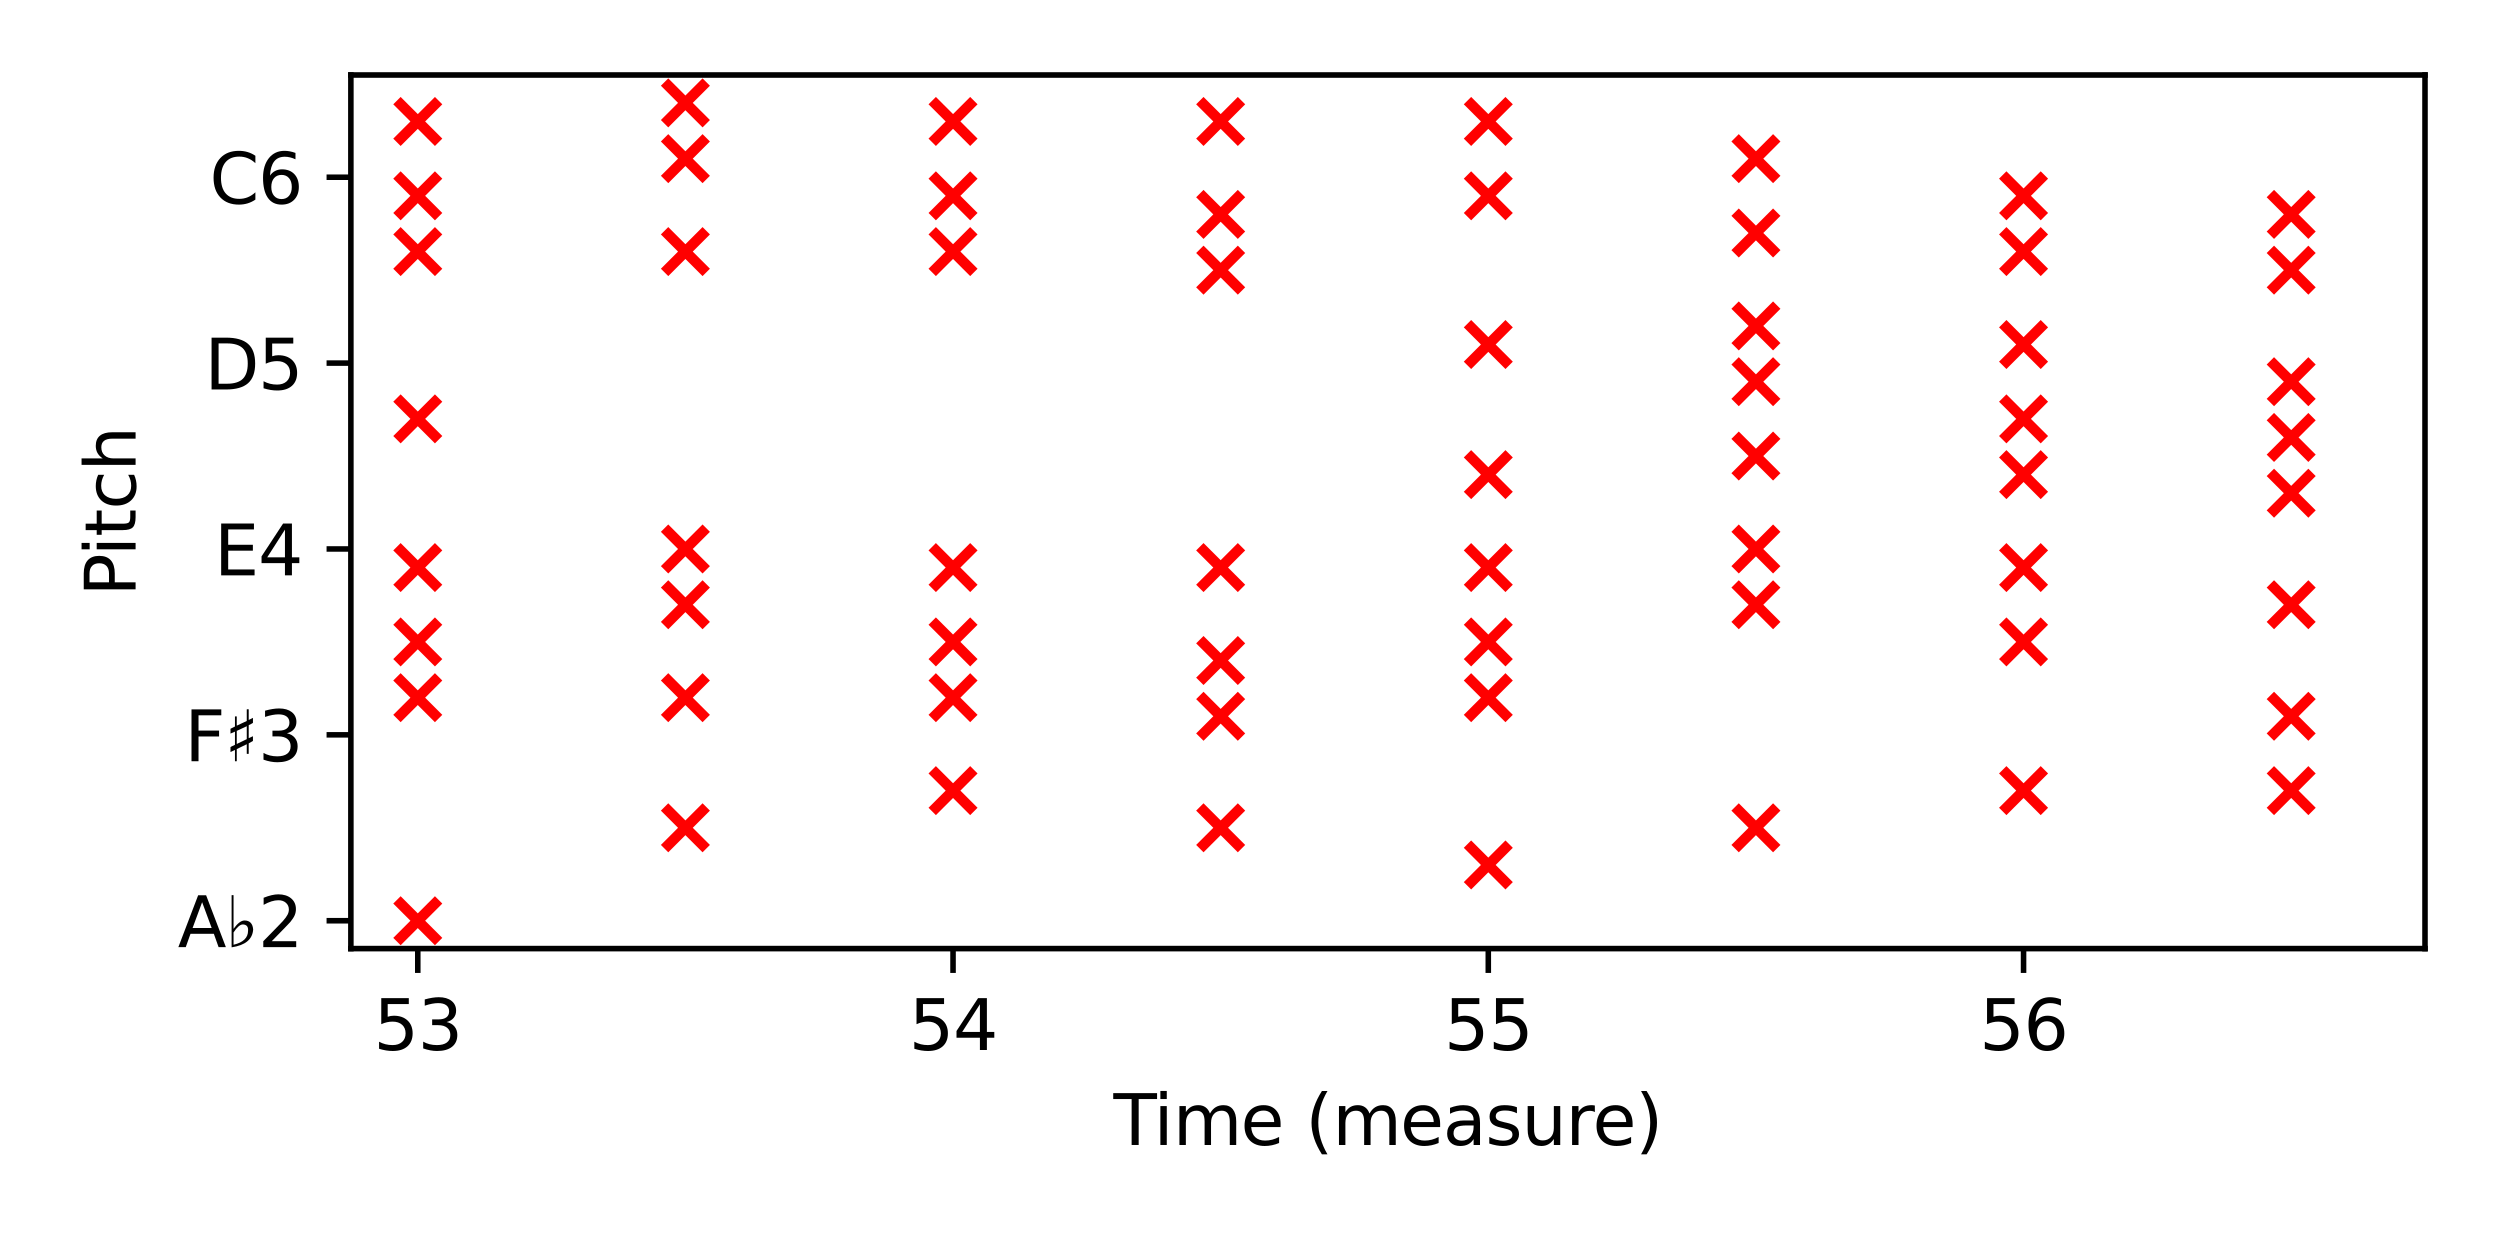 <?xml version="1.0" encoding="utf-8" standalone="no"?>
<!DOCTYPE svg PUBLIC "-//W3C//DTD SVG 1.1//EN"
  "http://www.w3.org/Graphics/SVG/1.1/DTD/svg11.dtd">
<svg xmlns:xlink="http://www.w3.org/1999/xlink" width="360pt" height="180pt" viewBox="0 0 360 180" xmlns="http://www.w3.org/2000/svg" version="1.1">
 <defs>
  <style type="text/css">*{stroke-linejoin: round; stroke-linecap: butt}</style>
 </defs>
 <g id="figure_1">
  <g id="patch_1">
   <path d="M 0 180 
L 360 180 
L 360 0 
L 0 0 
z
" style="fill: #ffffff"/>
  </g>
  <g id="axes_1">
   <g id="patch_2">
    <path d="M 50.525 136.6 
L 349.2 136.6 
L 349.2 10.8 
L 50.525 10.8 
z
" style="fill: #ffffff"/>
   </g>
   <g id="PathCollection_1">
    <defs>
     <path id="m764b1e6db7" d="M -3 3 
L 3 -3 
M -3 -3 
L 3 3 
" style="stroke: #ff0000; stroke-width: 1.5"/>
    </defs>
    <g clip-path="url(#pe4eaf1f018)">
     <use xlink:href="#m764b1e6db7" x="60.16" y="132.585" style="fill: #ff0000; stroke: #ff0000; stroke-width: 1.5"/>
     <use xlink:href="#m764b1e6db7" x="214.315" y="124.555" style="fill: #ff0000; stroke: #ff0000; stroke-width: 1.5"/>
     <use xlink:href="#m764b1e6db7" x="98.698" y="119.202" style="fill: #ff0000; stroke: #ff0000; stroke-width: 1.5"/>
     <use xlink:href="#m764b1e6db7" x="175.776" y="119.202" style="fill: #ff0000; stroke: #ff0000; stroke-width: 1.5"/>
     <use xlink:href="#m764b1e6db7" x="252.853" y="119.202" style="fill: #ff0000; stroke: #ff0000; stroke-width: 1.5"/>
     <use xlink:href="#m764b1e6db7" x="137.237" y="113.849" style="fill: #ff0000; stroke: #ff0000; stroke-width: 1.5"/>
     <use xlink:href="#m764b1e6db7" x="291.392" y="113.849" style="fill: #ff0000; stroke: #ff0000; stroke-width: 1.5"/>
     <use xlink:href="#m764b1e6db7" x="329.931" y="113.849" style="fill: #ff0000; stroke: #ff0000; stroke-width: 1.5"/>
     <use xlink:href="#m764b1e6db7" x="175.776" y="103.143" style="fill: #ff0000; stroke: #ff0000; stroke-width: 1.5"/>
     <use xlink:href="#m764b1e6db7" x="329.931" y="103.143" style="fill: #ff0000; stroke: #ff0000; stroke-width: 1.5"/>
     <use xlink:href="#m764b1e6db7" x="60.16" y="100.466" style="fill: #ff0000; stroke: #ff0000; stroke-width: 1.5"/>
     <use xlink:href="#m764b1e6db7" x="98.698" y="100.466" style="fill: #ff0000; stroke: #ff0000; stroke-width: 1.5"/>
     <use xlink:href="#m764b1e6db7" x="137.237" y="100.466" style="fill: #ff0000; stroke: #ff0000; stroke-width: 1.5"/>
     <use xlink:href="#m764b1e6db7" x="214.315" y="100.466" style="fill: #ff0000; stroke: #ff0000; stroke-width: 1.5"/>
     <use xlink:href="#m764b1e6db7" x="175.776" y="95.113" style="fill: #ff0000; stroke: #ff0000; stroke-width: 1.5"/>
     <use xlink:href="#m764b1e6db7" x="60.16" y="92.436" style="fill: #ff0000; stroke: #ff0000; stroke-width: 1.5"/>
     <use xlink:href="#m764b1e6db7" x="137.237" y="92.436" style="fill: #ff0000; stroke: #ff0000; stroke-width: 1.5"/>
     <use xlink:href="#m764b1e6db7" x="214.315" y="92.436" style="fill: #ff0000; stroke: #ff0000; stroke-width: 1.5"/>
     <use xlink:href="#m764b1e6db7" x="291.392" y="92.436" style="fill: #ff0000; stroke: #ff0000; stroke-width: 1.5"/>
     <use xlink:href="#m764b1e6db7" x="98.698" y="87.083" style="fill: #ff0000; stroke: #ff0000; stroke-width: 1.5"/>
     <use xlink:href="#m764b1e6db7" x="252.853" y="87.083" style="fill: #ff0000; stroke: #ff0000; stroke-width: 1.5"/>
     <use xlink:href="#m764b1e6db7" x="329.931" y="87.083" style="fill: #ff0000; stroke: #ff0000; stroke-width: 1.5"/>
     <use xlink:href="#m764b1e6db7" x="60.16" y="81.73" style="fill: #ff0000; stroke: #ff0000; stroke-width: 1.5"/>
     <use xlink:href="#m764b1e6db7" x="137.237" y="81.73" style="fill: #ff0000; stroke: #ff0000; stroke-width: 1.5"/>
     <use xlink:href="#m764b1e6db7" x="175.776" y="81.73" style="fill: #ff0000; stroke: #ff0000; stroke-width: 1.5"/>
     <use xlink:href="#m764b1e6db7" x="214.315" y="81.73" style="fill: #ff0000; stroke: #ff0000; stroke-width: 1.5"/>
     <use xlink:href="#m764b1e6db7" x="291.392" y="81.73" style="fill: #ff0000; stroke: #ff0000; stroke-width: 1.5"/>
     <use xlink:href="#m764b1e6db7" x="98.698" y="79.053" style="fill: #ff0000; stroke: #ff0000; stroke-width: 1.5"/>
     <use xlink:href="#m764b1e6db7" x="252.853" y="79.053" style="fill: #ff0000; stroke: #ff0000; stroke-width: 1.5"/>
     <use xlink:href="#m764b1e6db7" x="329.931" y="71.023" style="fill: #ff0000; stroke: #ff0000; stroke-width: 1.5"/>
     <use xlink:href="#m764b1e6db7" x="214.315" y="68.347" style="fill: #ff0000; stroke: #ff0000; stroke-width: 1.5"/>
     <use xlink:href="#m764b1e6db7" x="291.392" y="68.347" style="fill: #ff0000; stroke: #ff0000; stroke-width: 1.5"/>
     <use xlink:href="#m764b1e6db7" x="252.853" y="65.67" style="fill: #ff0000; stroke: #ff0000; stroke-width: 1.5"/>
     <use xlink:href="#m764b1e6db7" x="329.931" y="62.994" style="fill: #ff0000; stroke: #ff0000; stroke-width: 1.5"/>
     <use xlink:href="#m764b1e6db7" x="60.16" y="60.317" style="fill: #ff0000; stroke: #ff0000; stroke-width: 1.5"/>
     <use xlink:href="#m764b1e6db7" x="291.392" y="60.317" style="fill: #ff0000; stroke: #ff0000; stroke-width: 1.5"/>
     <use xlink:href="#m764b1e6db7" x="252.853" y="54.964" style="fill: #ff0000; stroke: #ff0000; stroke-width: 1.5"/>
     <use xlink:href="#m764b1e6db7" x="329.931" y="54.964" style="fill: #ff0000; stroke: #ff0000; stroke-width: 1.5"/>
     <use xlink:href="#m764b1e6db7" x="214.315" y="49.611" style="fill: #ff0000; stroke: #ff0000; stroke-width: 1.5"/>
     <use xlink:href="#m764b1e6db7" x="291.392" y="49.611" style="fill: #ff0000; stroke: #ff0000; stroke-width: 1.5"/>
     <use xlink:href="#m764b1e6db7" x="252.853" y="46.934" style="fill: #ff0000; stroke: #ff0000; stroke-width: 1.5"/>
     <use xlink:href="#m764b1e6db7" x="175.776" y="38.904" style="fill: #ff0000; stroke: #ff0000; stroke-width: 1.5"/>
     <use xlink:href="#m764b1e6db7" x="329.931" y="38.904" style="fill: #ff0000; stroke: #ff0000; stroke-width: 1.5"/>
     <use xlink:href="#m764b1e6db7" x="60.16" y="36.228" style="fill: #ff0000; stroke: #ff0000; stroke-width: 1.5"/>
     <use xlink:href="#m764b1e6db7" x="98.698" y="36.228" style="fill: #ff0000; stroke: #ff0000; stroke-width: 1.5"/>
     <use xlink:href="#m764b1e6db7" x="137.237" y="36.228" style="fill: #ff0000; stroke: #ff0000; stroke-width: 1.5"/>
     <use xlink:href="#m764b1e6db7" x="291.392" y="36.228" style="fill: #ff0000; stroke: #ff0000; stroke-width: 1.5"/>
     <use xlink:href="#m764b1e6db7" x="252.853" y="33.551" style="fill: #ff0000; stroke: #ff0000; stroke-width: 1.5"/>
     <use xlink:href="#m764b1e6db7" x="175.776" y="30.874" style="fill: #ff0000; stroke: #ff0000; stroke-width: 1.5"/>
     <use xlink:href="#m764b1e6db7" x="329.931" y="30.874" style="fill: #ff0000; stroke: #ff0000; stroke-width: 1.5"/>
     <use xlink:href="#m764b1e6db7" x="60.16" y="28.198" style="fill: #ff0000; stroke: #ff0000; stroke-width: 1.5"/>
     <use xlink:href="#m764b1e6db7" x="137.237" y="28.198" style="fill: #ff0000; stroke: #ff0000; stroke-width: 1.5"/>
     <use xlink:href="#m764b1e6db7" x="214.315" y="28.198" style="fill: #ff0000; stroke: #ff0000; stroke-width: 1.5"/>
     <use xlink:href="#m764b1e6db7" x="291.392" y="28.198" style="fill: #ff0000; stroke: #ff0000; stroke-width: 1.5"/>
     <use xlink:href="#m764b1e6db7" x="98.698" y="22.845" style="fill: #ff0000; stroke: #ff0000; stroke-width: 1.5"/>
     <use xlink:href="#m764b1e6db7" x="252.853" y="22.845" style="fill: #ff0000; stroke: #ff0000; stroke-width: 1.5"/>
     <use xlink:href="#m764b1e6db7" x="60.16" y="17.491" style="fill: #ff0000; stroke: #ff0000; stroke-width: 1.5"/>
     <use xlink:href="#m764b1e6db7" x="137.237" y="17.491" style="fill: #ff0000; stroke: #ff0000; stroke-width: 1.5"/>
     <use xlink:href="#m764b1e6db7" x="175.776" y="17.491" style="fill: #ff0000; stroke: #ff0000; stroke-width: 1.5"/>
     <use xlink:href="#m764b1e6db7" x="214.315" y="17.491" style="fill: #ff0000; stroke: #ff0000; stroke-width: 1.5"/>
     <use xlink:href="#m764b1e6db7" x="98.698" y="14.815" style="fill: #ff0000; stroke: #ff0000; stroke-width: 1.5"/>
    </g>
   </g>
   <g id="matplotlib.axis_1">
    <g id="xtick_1">
     <g id="line2d_1">
      <defs>
       <path id="m5c507413f5" d="M 0 0 
L 0 3.5 
" style="stroke: #000000; stroke-width: 0.8"/>
      </defs>
      <g>
       <use xlink:href="#m5c507413f5" x="60.16" y="136.6" style="stroke: #000000; stroke-width: 0.8"/>
      </g>
     </g>
     <g id="text_1">
      <!-- 53 -->
      <g transform="translate(53.797 151.198)scale(0.1 -0.1)">
       <defs>
        <path id="DejaVuSans-35" d="M 691 4666 
L 3169 4666 
L 3169 4134 
L 1269 4134 
L 1269 2991 
Q 1406 3038 1543 3061 
Q 1681 3084 1819 3084 
Q 2600 3084 3056 2656 
Q 3513 2228 3513 1497 
Q 3513 744 3044 326 
Q 2575 -91 1722 -91 
Q 1428 -91 1123 -41 
Q 819 9 494 109 
L 494 744 
Q 775 591 1075 516 
Q 1375 441 1709 441 
Q 2250 441 2565 725 
Q 2881 1009 2881 1497 
Q 2881 1984 2565 2268 
Q 2250 2553 1709 2553 
Q 1456 2553 1204 2497 
Q 953 2441 691 2322 
L 691 4666 
z
" transform="scale(0.016)"/>
        <path id="DejaVuSans-33" d="M 2597 2516 
Q 3050 2419 3304 2112 
Q 3559 1806 3559 1356 
Q 3559 666 3084 287 
Q 2609 -91 1734 -91 
Q 1441 -91 1130 -33 
Q 819 25 488 141 
L 488 750 
Q 750 597 1062 519 
Q 1375 441 1716 441 
Q 2309 441 2620 675 
Q 2931 909 2931 1356 
Q 2931 1769 2642 2001 
Q 2353 2234 1838 2234 
L 1294 2234 
L 1294 2753 
L 1863 2753 
Q 2328 2753 2575 2939 
Q 2822 3125 2822 3475 
Q 2822 3834 2567 4026 
Q 2313 4219 1838 4219 
Q 1578 4219 1281 4162 
Q 984 4106 628 3988 
L 628 4550 
Q 988 4650 1302 4700 
Q 1616 4750 1894 4750 
Q 2613 4750 3031 4423 
Q 3450 4097 3450 3541 
Q 3450 3153 3228 2886 
Q 3006 2619 2597 2516 
z
" transform="scale(0.016)"/>
       </defs>
       <use xlink:href="#DejaVuSans-35"/>
       <use xlink:href="#DejaVuSans-33" x="63.623"/>
      </g>
     </g>
    </g>
    <g id="xtick_2">
     <g id="line2d_2">
      <g>
       <use xlink:href="#m5c507413f5" x="137.237" y="136.6" style="stroke: #000000; stroke-width: 0.8"/>
      </g>
     </g>
     <g id="text_2">
      <!-- 54 -->
      <g transform="translate(130.875 151.198)scale(0.1 -0.1)">
       <defs>
        <path id="DejaVuSans-34" d="M 2419 4116 
L 825 1625 
L 2419 1625 
L 2419 4116 
z
M 2253 4666 
L 3047 4666 
L 3047 1625 
L 3713 1625 
L 3713 1100 
L 3047 1100 
L 3047 0 
L 2419 0 
L 2419 1100 
L 313 1100 
L 313 1709 
L 2253 4666 
z
" transform="scale(0.016)"/>
       </defs>
       <use xlink:href="#DejaVuSans-35"/>
       <use xlink:href="#DejaVuSans-34" x="63.623"/>
      </g>
     </g>
    </g>
    <g id="xtick_3">
     <g id="line2d_3">
      <g>
       <use xlink:href="#m5c507413f5" x="214.315" y="136.6" style="stroke: #000000; stroke-width: 0.8"/>
      </g>
     </g>
     <g id="text_3">
      <!-- 55 -->
      <g transform="translate(207.952 151.198)scale(0.1 -0.1)">
       <use xlink:href="#DejaVuSans-35"/>
       <use xlink:href="#DejaVuSans-35" x="63.623"/>
      </g>
     </g>
    </g>
    <g id="xtick_4">
     <g id="line2d_4">
      <g>
       <use xlink:href="#m5c507413f5" x="291.392" y="136.6" style="stroke: #000000; stroke-width: 0.8"/>
      </g>
     </g>
     <g id="text_4">
      <!-- 56 -->
      <g transform="translate(285.029 151.198)scale(0.1 -0.1)">
       <defs>
        <path id="DejaVuSans-36" d="M 2113 2584 
Q 1688 2584 1439 2293 
Q 1191 2003 1191 1497 
Q 1191 994 1439 701 
Q 1688 409 2113 409 
Q 2538 409 2786 701 
Q 3034 994 3034 1497 
Q 3034 2003 2786 2293 
Q 2538 2584 2113 2584 
z
M 3366 4563 
L 3366 3988 
Q 3128 4100 2886 4159 
Q 2644 4219 2406 4219 
Q 1781 4219 1451 3797 
Q 1122 3375 1075 2522 
Q 1259 2794 1537 2939 
Q 1816 3084 2150 3084 
Q 2853 3084 3261 2657 
Q 3669 2231 3669 1497 
Q 3669 778 3244 343 
Q 2819 -91 2113 -91 
Q 1303 -91 875 529 
Q 447 1150 447 2328 
Q 447 3434 972 4092 
Q 1497 4750 2381 4750 
Q 2619 4750 2861 4703 
Q 3103 4656 3366 4563 
z
" transform="scale(0.016)"/>
       </defs>
       <use xlink:href="#DejaVuSans-35"/>
       <use xlink:href="#DejaVuSans-36" x="63.623"/>
      </g>
     </g>
    </g>
    <g id="text_5">
     <!-- Time (measure) -->
     <g transform="translate(160.334 164.877)scale(0.1 -0.1)">
      <defs>
       <path id="DejaVuSans-54" d="M -19 4666 
L 3928 4666 
L 3928 4134 
L 2272 4134 
L 2272 0 
L 1638 0 
L 1638 4134 
L -19 4134 
L -19 4666 
z
" transform="scale(0.016)"/>
       <path id="DejaVuSans-69" d="M 603 3500 
L 1178 3500 
L 1178 0 
L 603 0 
L 603 3500 
z
M 603 4863 
L 1178 4863 
L 1178 4134 
L 603 4134 
L 603 4863 
z
" transform="scale(0.016)"/>
       <path id="DejaVuSans-6d" d="M 3328 2828 
Q 3544 3216 3844 3400 
Q 4144 3584 4550 3584 
Q 5097 3584 5394 3201 
Q 5691 2819 5691 2113 
L 5691 0 
L 5113 0 
L 5113 2094 
Q 5113 2597 4934 2840 
Q 4756 3084 4391 3084 
Q 3944 3084 3684 2787 
Q 3425 2491 3425 1978 
L 3425 0 
L 2847 0 
L 2847 2094 
Q 2847 2600 2669 2842 
Q 2491 3084 2119 3084 
Q 1678 3084 1418 2786 
Q 1159 2488 1159 1978 
L 1159 0 
L 581 0 
L 581 3500 
L 1159 3500 
L 1159 2956 
Q 1356 3278 1631 3431 
Q 1906 3584 2284 3584 
Q 2666 3584 2933 3390 
Q 3200 3197 3328 2828 
z
" transform="scale(0.016)"/>
       <path id="DejaVuSans-65" d="M 3597 1894 
L 3597 1613 
L 953 1613 
Q 991 1019 1311 708 
Q 1631 397 2203 397 
Q 2534 397 2845 478 
Q 3156 559 3463 722 
L 3463 178 
Q 3153 47 2828 -22 
Q 2503 -91 2169 -91 
Q 1331 -91 842 396 
Q 353 884 353 1716 
Q 353 2575 817 3079 
Q 1281 3584 2069 3584 
Q 2775 3584 3186 3129 
Q 3597 2675 3597 1894 
z
M 3022 2063 
Q 3016 2534 2758 2815 
Q 2500 3097 2075 3097 
Q 1594 3097 1305 2825 
Q 1016 2553 972 2059 
L 3022 2063 
z
" transform="scale(0.016)"/>
       <path id="DejaVuSans-20" transform="scale(0.016)"/>
       <path id="DejaVuSans-28" d="M 1984 4856 
Q 1566 4138 1362 3434 
Q 1159 2731 1159 2009 
Q 1159 1288 1364 580 
Q 1569 -128 1984 -844 
L 1484 -844 
Q 1016 -109 783 600 
Q 550 1309 550 2009 
Q 550 2706 781 3412 
Q 1013 4119 1484 4856 
L 1984 4856 
z
" transform="scale(0.016)"/>
       <path id="DejaVuSans-61" d="M 2194 1759 
Q 1497 1759 1228 1600 
Q 959 1441 959 1056 
Q 959 750 1161 570 
Q 1363 391 1709 391 
Q 2188 391 2477 730 
Q 2766 1069 2766 1631 
L 2766 1759 
L 2194 1759 
z
M 3341 1997 
L 3341 0 
L 2766 0 
L 2766 531 
Q 2569 213 2275 61 
Q 1981 -91 1556 -91 
Q 1019 -91 701 211 
Q 384 513 384 1019 
Q 384 1609 779 1909 
Q 1175 2209 1959 2209 
L 2766 2209 
L 2766 2266 
Q 2766 2663 2505 2880 
Q 2244 3097 1772 3097 
Q 1472 3097 1187 3025 
Q 903 2953 641 2809 
L 641 3341 
Q 956 3463 1253 3523 
Q 1550 3584 1831 3584 
Q 2591 3584 2966 3190 
Q 3341 2797 3341 1997 
z
" transform="scale(0.016)"/>
       <path id="DejaVuSans-73" d="M 2834 3397 
L 2834 2853 
Q 2591 2978 2328 3040 
Q 2066 3103 1784 3103 
Q 1356 3103 1142 2972 
Q 928 2841 928 2578 
Q 928 2378 1081 2264 
Q 1234 2150 1697 2047 
L 1894 2003 
Q 2506 1872 2764 1633 
Q 3022 1394 3022 966 
Q 3022 478 2636 193 
Q 2250 -91 1575 -91 
Q 1294 -91 989 -36 
Q 684 19 347 128 
L 347 722 
Q 666 556 975 473 
Q 1284 391 1588 391 
Q 1994 391 2212 530 
Q 2431 669 2431 922 
Q 2431 1156 2273 1281 
Q 2116 1406 1581 1522 
L 1381 1569 
Q 847 1681 609 1914 
Q 372 2147 372 2553 
Q 372 3047 722 3315 
Q 1072 3584 1716 3584 
Q 2034 3584 2315 3537 
Q 2597 3491 2834 3397 
z
" transform="scale(0.016)"/>
       <path id="DejaVuSans-75" d="M 544 1381 
L 544 3500 
L 1119 3500 
L 1119 1403 
Q 1119 906 1312 657 
Q 1506 409 1894 409 
Q 2359 409 2629 706 
Q 2900 1003 2900 1516 
L 2900 3500 
L 3475 3500 
L 3475 0 
L 2900 0 
L 2900 538 
Q 2691 219 2414 64 
Q 2138 -91 1772 -91 
Q 1169 -91 856 284 
Q 544 659 544 1381 
z
M 1991 3584 
L 1991 3584 
z
" transform="scale(0.016)"/>
       <path id="DejaVuSans-72" d="M 2631 2963 
Q 2534 3019 2420 3045 
Q 2306 3072 2169 3072 
Q 1681 3072 1420 2755 
Q 1159 2438 1159 1844 
L 1159 0 
L 581 0 
L 581 3500 
L 1159 3500 
L 1159 2956 
Q 1341 3275 1631 3429 
Q 1922 3584 2338 3584 
Q 2397 3584 2469 3576 
Q 2541 3569 2628 3553 
L 2631 2963 
z
" transform="scale(0.016)"/>
       <path id="DejaVuSans-29" d="M 513 4856 
L 1013 4856 
Q 1481 4119 1714 3412 
Q 1947 2706 1947 2009 
Q 1947 1309 1714 600 
Q 1481 -109 1013 -844 
L 513 -844 
Q 928 -128 1133 580 
Q 1338 1288 1338 2009 
Q 1338 2731 1133 3434 
Q 928 4138 513 4856 
z
" transform="scale(0.016)"/>
      </defs>
      <use xlink:href="#DejaVuSans-54"/>
      <use xlink:href="#DejaVuSans-69" x="57.959"/>
      <use xlink:href="#DejaVuSans-6d" x="85.742"/>
      <use xlink:href="#DejaVuSans-65" x="183.154"/>
      <use xlink:href="#DejaVuSans-20" x="244.678"/>
      <use xlink:href="#DejaVuSans-28" x="276.465"/>
      <use xlink:href="#DejaVuSans-6d" x="315.479"/>
      <use xlink:href="#DejaVuSans-65" x="412.891"/>
      <use xlink:href="#DejaVuSans-61" x="474.414"/>
      <use xlink:href="#DejaVuSans-73" x="535.693"/>
      <use xlink:href="#DejaVuSans-75" x="587.793"/>
      <use xlink:href="#DejaVuSans-72" x="651.172"/>
      <use xlink:href="#DejaVuSans-65" x="690.035"/>
      <use xlink:href="#DejaVuSans-29" x="751.559"/>
     </g>
    </g>
   </g>
   <g id="matplotlib.axis_2">
    <g id="ytick_1">
     <g id="line2d_5">
      <defs>
       <path id="m9fd7fa5789" d="M 0 0 
L -3.5 0 
" style="stroke: #000000; stroke-width: 0.8"/>
      </defs>
      <g>
       <use xlink:href="#m9fd7fa5789" x="50.525" y="132.585" style="stroke: #000000; stroke-width: 0.8"/>
      </g>
     </g>
     <g id="text_6">
      <!-- A♭2 -->
      <g transform="translate(25.605 136.384)scale(0.1 -0.1)">
       <defs>
        <path id="DejaVuSans-41" d="M 2188 4044 
L 1331 1722 
L 3047 1722 
L 2188 4044 
z
M 1831 4666 
L 2547 4666 
L 4325 0 
L 3669 0 
L 3244 1197 
L 1141 1197 
L 716 0 
L 50 0 
L 1831 4666 
z
" transform="scale(0.016)"/>
        <path id="DejaVuSans-266d" d="M 584 4678 
L 725 4678 
L 741 4659 
L 741 1656 
L 750 1656 
Q 1281 2397 1734 2397 
Q 2444 2388 2506 1584 
Q 2416 256 575 -19 
L 566 -9 
L 566 4659 
L 584 4678 
z
M 741 1322 
L 741 213 
Q 2047 522 2047 1475 
Q 2050 1516 2050 1553 
Q 2050 2016 1584 2041 
Q 1213 2041 741 1322 
z
" transform="scale(0.016)"/>
        <path id="DejaVuSans-32" d="M 1228 531 
L 3431 531 
L 3431 0 
L 469 0 
L 469 531 
Q 828 903 1448 1529 
Q 2069 2156 2228 2338 
Q 2531 2678 2651 2914 
Q 2772 3150 2772 3378 
Q 2772 3750 2511 3984 
Q 2250 4219 1831 4219 
Q 1534 4219 1204 4116 
Q 875 4013 500 3803 
L 500 4441 
Q 881 4594 1212 4672 
Q 1544 4750 1819 4750 
Q 2544 4750 2975 4387 
Q 3406 4025 3406 3419 
Q 3406 3131 3298 2873 
Q 3191 2616 2906 2266 
Q 2828 2175 2409 1742 
Q 1991 1309 1228 531 
z
" transform="scale(0.016)"/>
       </defs>
       <use xlink:href="#DejaVuSans-41"/>
       <use xlink:href="#DejaVuSans-266d" x="68.408"/>
       <use xlink:href="#DejaVuSans-32" x="115.576"/>
      </g>
     </g>
    </g>
    <g id="ytick_2">
     <g id="line2d_6">
      <g>
       <use xlink:href="#m9fd7fa5789" x="50.525" y="105.819" style="stroke: #000000; stroke-width: 0.8"/>
      </g>
     </g>
     <g id="text_7">
      <!-- F♯3 -->
      <g transform="translate(26.572 109.618)scale(0.1 -0.1)">
       <defs>
        <path id="DejaVuSans-46" d="M 628 4666 
L 3309 4666 
L 3309 4134 
L 1259 4134 
L 1259 2759 
L 3109 2759 
L 3109 2228 
L 1259 2228 
L 1259 0 
L 628 0 
L 628 4666 
z
" transform="scale(0.016)"/>
        <path id="DejaVuSans-266f" d="M 2022 4678 
L 2166 4678 
L 2181 4663 
L 2181 3713 
L 2553 3900 
L 2563 3894 
L 2563 3453 
Q 2553 3431 2181 3244 
L 2181 2078 
L 2563 2250 
L 2563 1828 
Q 2559 1816 2181 1606 
L 2181 678 
L 2166 666 
L 2022 666 
L 2006 678 
L 2006 1531 
L 1106 1094 
L 1106 13 
L 1091 0 
L 959 0 
L 944 13 
L 944 1016 
L 541 828 
L 541 1272 
Q 541 1291 944 1478 
L 944 2663 
L 938 2663 
L 541 2488 
L 541 2922 
L 944 3125 
L 944 4022 
L 959 4034 
L 1091 4034 
L 1106 4022 
L 1106 3203 
L 2006 3622 
L 2006 4663 
L 2022 4678 
z
M 1106 2731 
L 1106 1553 
L 2006 1988 
L 2006 3150 
L 1106 2731 
z
" transform="scale(0.016)"/>
       </defs>
       <use xlink:href="#DejaVuSans-46"/>
       <use xlink:href="#DejaVuSans-266f" x="57.52"/>
       <use xlink:href="#DejaVuSans-33" x="105.908"/>
      </g>
     </g>
    </g>
    <g id="ytick_3">
     <g id="line2d_7">
      <g>
       <use xlink:href="#m9fd7fa5789" x="50.525" y="79.053" style="stroke: #000000; stroke-width: 0.8"/>
      </g>
     </g>
     <g id="text_8">
      <!-- E4 -->
      <g transform="translate(30.844 82.852)scale(0.1 -0.1)">
       <defs>
        <path id="DejaVuSans-45" d="M 628 4666 
L 3578 4666 
L 3578 4134 
L 1259 4134 
L 1259 2753 
L 3481 2753 
L 3481 2222 
L 1259 2222 
L 1259 531 
L 3634 531 
L 3634 0 
L 628 0 
L 628 4666 
z
" transform="scale(0.016)"/>
       </defs>
       <use xlink:href="#DejaVuSans-45"/>
       <use xlink:href="#DejaVuSans-34" x="63.184"/>
      </g>
     </g>
    </g>
    <g id="ytick_4">
     <g id="line2d_8">
      <g>
       <use xlink:href="#m9fd7fa5789" x="50.525" y="52.287" style="stroke: #000000; stroke-width: 0.8"/>
      </g>
     </g>
     <g id="text_9">
      <!-- D5 -->
      <g transform="translate(29.462 56.086)scale(0.1 -0.1)">
       <defs>
        <path id="DejaVuSans-44" d="M 1259 4147 
L 1259 519 
L 2022 519 
Q 2988 519 3436 956 
Q 3884 1394 3884 2338 
Q 3884 3275 3436 3711 
Q 2988 4147 2022 4147 
L 1259 4147 
z
M 628 4666 
L 1925 4666 
Q 3281 4666 3915 4102 
Q 4550 3538 4550 2338 
Q 4550 1131 3912 565 
Q 3275 0 1925 0 
L 628 0 
L 628 4666 
z
" transform="scale(0.016)"/>
       </defs>
       <use xlink:href="#DejaVuSans-44"/>
       <use xlink:href="#DejaVuSans-35" x="77.002"/>
      </g>
     </g>
    </g>
    <g id="ytick_5">
     <g id="line2d_9">
      <g>
       <use xlink:href="#m9fd7fa5789" x="50.525" y="25.521" style="stroke: #000000; stroke-width: 0.8"/>
      </g>
     </g>
     <g id="text_10">
      <!-- C6 -->
      <g transform="translate(30.18 29.32)scale(0.1 -0.1)">
       <defs>
        <path id="DejaVuSans-43" d="M 4122 4306 
L 4122 3641 
Q 3803 3938 3442 4084 
Q 3081 4231 2675 4231 
Q 1875 4231 1450 3742 
Q 1025 3253 1025 2328 
Q 1025 1406 1450 917 
Q 1875 428 2675 428 
Q 3081 428 3442 575 
Q 3803 722 4122 1019 
L 4122 359 
Q 3791 134 3420 21 
Q 3050 -91 2638 -91 
Q 1578 -91 968 557 
Q 359 1206 359 2328 
Q 359 3453 968 4101 
Q 1578 4750 2638 4750 
Q 3056 4750 3426 4639 
Q 3797 4528 4122 4306 
z
" transform="scale(0.016)"/>
       </defs>
       <use xlink:href="#DejaVuSans-43"/>
       <use xlink:href="#DejaVuSans-36" x="69.824"/>
      </g>
     </g>
    </g>
    <g id="text_11">
     <!-- Pitch -->
     <g transform="translate(19.525 85.87)rotate(-90)scale(0.1 -0.1)">
      <defs>
       <path id="DejaVuSans-50" d="M 1259 4147 
L 1259 2394 
L 2053 2394 
Q 2494 2394 2734 2622 
Q 2975 2850 2975 3272 
Q 2975 3691 2734 3919 
Q 2494 4147 2053 4147 
L 1259 4147 
z
M 628 4666 
L 2053 4666 
Q 2838 4666 3239 4311 
Q 3641 3956 3641 3272 
Q 3641 2581 3239 2228 
Q 2838 1875 2053 1875 
L 1259 1875 
L 1259 0 
L 628 0 
L 628 4666 
z
" transform="scale(0.016)"/>
       <path id="DejaVuSans-74" d="M 1172 4494 
L 1172 3500 
L 2356 3500 
L 2356 3053 
L 1172 3053 
L 1172 1153 
Q 1172 725 1289 603 
Q 1406 481 1766 481 
L 2356 481 
L 2356 0 
L 1766 0 
Q 1100 0 847 248 
Q 594 497 594 1153 
L 594 3053 
L 172 3053 
L 172 3500 
L 594 3500 
L 594 4494 
L 1172 4494 
z
" transform="scale(0.016)"/>
       <path id="DejaVuSans-63" d="M 3122 3366 
L 3122 2828 
Q 2878 2963 2633 3030 
Q 2388 3097 2138 3097 
Q 1578 3097 1268 2742 
Q 959 2388 959 1747 
Q 959 1106 1268 751 
Q 1578 397 2138 397 
Q 2388 397 2633 464 
Q 2878 531 3122 666 
L 3122 134 
Q 2881 22 2623 -34 
Q 2366 -91 2075 -91 
Q 1284 -91 818 406 
Q 353 903 353 1747 
Q 353 2603 823 3093 
Q 1294 3584 2113 3584 
Q 2378 3584 2631 3529 
Q 2884 3475 3122 3366 
z
" transform="scale(0.016)"/>
       <path id="DejaVuSans-68" d="M 3513 2113 
L 3513 0 
L 2938 0 
L 2938 2094 
Q 2938 2591 2744 2837 
Q 2550 3084 2163 3084 
Q 1697 3084 1428 2787 
Q 1159 2491 1159 1978 
L 1159 0 
L 581 0 
L 581 4863 
L 1159 4863 
L 1159 2956 
Q 1366 3272 1645 3428 
Q 1925 3584 2291 3584 
Q 2894 3584 3203 3211 
Q 3513 2838 3513 2113 
z
" transform="scale(0.016)"/>
      </defs>
      <use xlink:href="#DejaVuSans-50"/>
      <use xlink:href="#DejaVuSans-69" x="58.053"/>
      <use xlink:href="#DejaVuSans-74" x="85.836"/>
      <use xlink:href="#DejaVuSans-63" x="125.045"/>
      <use xlink:href="#DejaVuSans-68" x="180.025"/>
     </g>
    </g>
   </g>
   <g id="patch_3">
    <path d="M 50.525 136.6 
L 50.525 10.8 
" style="fill: none; stroke: #000000; stroke-width: 0.8; stroke-linejoin: miter; stroke-linecap: square"/>
   </g>
   <g id="patch_4">
    <path d="M 349.2 136.6 
L 349.2 10.8 
" style="fill: none; stroke: #000000; stroke-width: 0.8; stroke-linejoin: miter; stroke-linecap: square"/>
   </g>
   <g id="patch_5">
    <path d="M 50.525 136.6 
L 349.2 136.6 
" style="fill: none; stroke: #000000; stroke-width: 0.8; stroke-linejoin: miter; stroke-linecap: square"/>
   </g>
   <g id="patch_6">
    <path d="M 50.525 10.8 
L 349.2 10.8 
" style="fill: none; stroke: #000000; stroke-width: 0.8; stroke-linejoin: miter; stroke-linecap: square"/>
   </g>
  </g>
 </g>
 <defs>
  <clipPath id="pe4eaf1f018">
   <rect x="50.525" y="10.8" width="298.675" height="125.8"/>
  </clipPath>
 </defs>
</svg>

